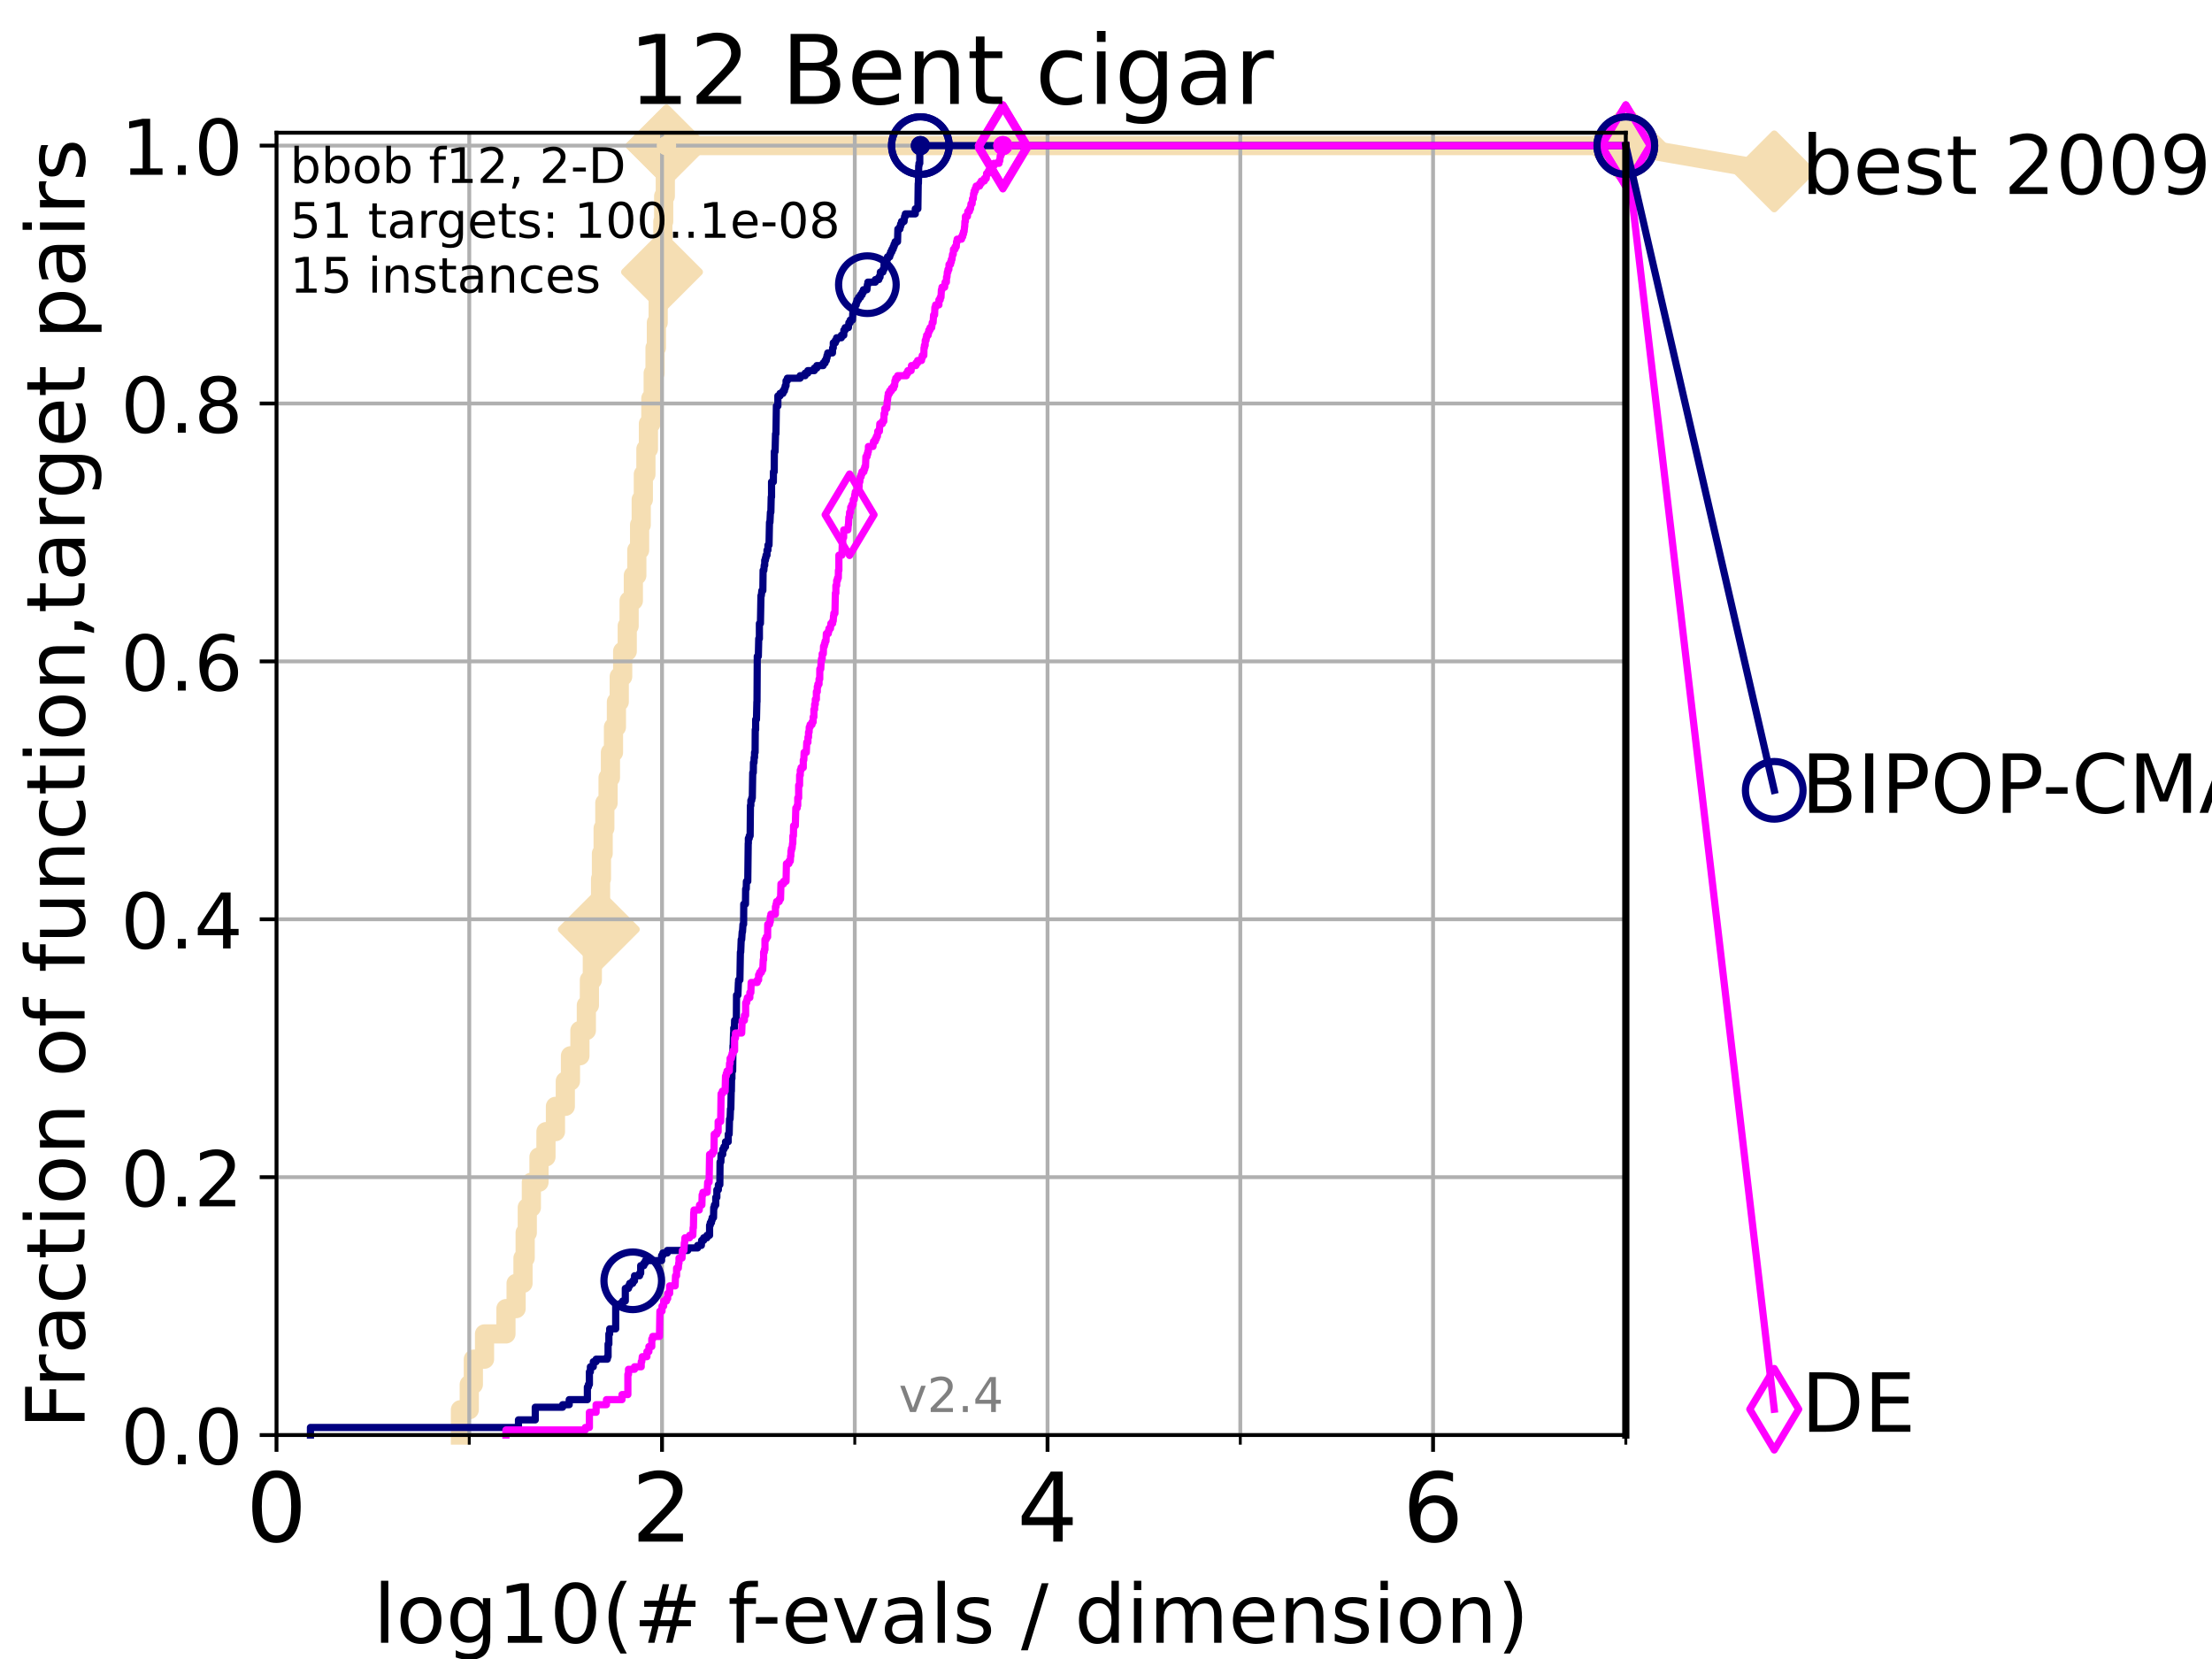 <?xml version="1.0" encoding="utf-8" standalone="no"?>
<!DOCTYPE svg PUBLIC "-//W3C//DTD SVG 1.1//EN"
  "http://www.w3.org/Graphics/SVG/1.1/DTD/svg11.dtd">
<!-- Created with matplotlib (https://matplotlib.org/) -->
<svg height="345.6pt" version="1.1" viewBox="0 0 460.8 345.6" width="460.8pt" xmlns="http://www.w3.org/2000/svg" xmlns:xlink="http://www.w3.org/1999/xlink">
 <defs>
  <style type="text/css">*{stroke-linecap:butt;stroke-linejoin:round;}</style>
 </defs>
 <g id="figure_1">
  <g id="patch_1">
   <path d="M 0 345.6 
L 460.8 345.6 
L 460.8 0 
L 0 0 
z
" style="fill:#ffffff;"/>
  </g>
  <g id="axes_1">
   <g id="patch_2">
    <path d="M 57.6 298.944 
L 338.688 298.944 
L 338.688 27.648 
L 57.6 27.648 
z
" style="fill:#ffffff;"/>
   </g>
   <g id="line2d_1">
    <path d="M 95.918 298.944 
L 95.918 293.677 
L 97.755 293.677 
L 97.755 288.41 
L 98.606 288.41 
L 98.606 283.143 
L 100.935 283.143 
L 100.935 277.877 
L 105.398 277.877 
L 105.398 272.61 
L 107.515 272.61 
L 107.515 267.343 
L 108.949 267.343 
L 108.949 262.076 
L 109.402 262.076 
L 109.402 256.809 
L 109.843 256.809 
L 109.843 251.542 
L 110.694 251.542 
L 110.694 246.275 
L 112.281 246.275 
L 112.281 241.009 
L 113.735 241.009 
L 113.735 235.742 
L 115.711 235.742 
L 115.711 230.475 
L 117.765 230.475 
L 117.765 225.208 
L 118.839 225.208 
L 118.839 219.941 
L 120.806 219.941 
L 120.806 214.674 
L 122.148 214.674 
L 122.148 209.407 
L 122.782 209.407 
L 122.782 204.141 
L 123.394 204.141 
L 123.394 198.874 
L 124.178 198.874 
L 124.178 193.607 
L 124.744 193.607 
L 124.744 188.34 
L 125.111 188.34 
L 125.111 183.073 
L 125.292 183.073 
L 125.292 177.806 
L 125.648 177.806 
L 125.648 172.539 
L 125.996 172.539 
L 125.996 167.272 
L 126.674 167.272 
L 126.674 162.006 
L 127.165 162.006 
L 127.165 156.739 
L 127.799 156.739 
L 127.799 151.472 
L 128.411 151.472 
L 128.411 146.205 
L 129.002 146.205 
L 129.002 140.938 
L 129.714 140.938 
L 129.714 135.671 
L 130.665 135.671 
L 130.665 130.404 
L 131.056 130.404 
L 131.056 125.138 
L 131.938 125.138 
L 131.938 119.871 
L 132.66 119.871 
L 132.66 114.604 
L 133.239 114.604 
L 133.239 109.337 
L 133.578 109.337 
L 133.578 104.07 
L 134.019 104.07 
L 134.019 98.803 
L 134.556 98.803 
L 134.556 93.536 
L 135.077 93.536 
L 135.077 88.27 
L 135.582 88.27 
L 135.582 83.003 
L 136.073 83.003 
L 136.073 77.736 
L 136.457 77.736 
L 136.457 72.469 
L 136.739 72.469 
L 136.739 67.202 
L 137.108 67.202 
L 137.108 61.935 
L 137.469 61.935 
L 137.469 56.668 
L 137.911 56.668 
L 137.911 51.402 
L 138.084 51.402 
L 138.084 46.135 
L 138.256 46.135 
L 138.256 40.868 
L 138.595 40.868 
L 138.595 35.601 
L 138.845 35.601 
L 138.845 30.334 
L 338.688 30.334 
" style="fill:none;stroke:#f5deb3;stroke-linecap:square;stroke-width:4;"/>
   </g>
   <g id="line2d_2">
    <defs>
     <path d="M -0 7.778 
L 7.778 0 
L 0 -7.778 
L -7.778 -0 
z
" id="mdc06935f72" style="stroke:#f5deb3;stroke-linejoin:miter;stroke-width:1.5;"/>
    </defs>
    <g>
     <use style="fill:#f5deb3;stroke:#f5deb3;stroke-linejoin:miter;stroke-width:1.5;" x="124.744" xlink:href="#mdc06935f72" y="193.607"/>
     <use style="fill:#f5deb3;stroke:#f5deb3;stroke-linejoin:miter;stroke-width:1.5;" x="137.911" xlink:href="#mdc06935f72" y="56.668"/>
     <use style="fill:#f5deb3;stroke:#f5deb3;stroke-linejoin:miter;stroke-width:1.5;" x="138.845" xlink:href="#mdc06935f72" y="30.334"/>
     <use style="fill:#f5deb3;stroke:#f5deb3;stroke-linejoin:miter;stroke-width:1.5;" x="138.845" xlink:href="#mdc06935f72" y="30.334"/>
     <use style="fill:#f5deb3;stroke:#f5deb3;stroke-linejoin:miter;stroke-width:1.5;" x="338.688" xlink:href="#mdc06935f72" y="30.334"/>
    </g>
   </g>
   <g id="line2d_3">
    <path style="fill:none;stroke:#f5deb3;stroke-linecap:square;stroke-width:4;"/>
    <g/>
   </g>
   <g id="line2d_4">
    <path d="M 338.688 30.334 
L 369.608 35.706 
" style="fill:none;stroke:#f5deb3;stroke-linecap:square;stroke-width:4;"/>
    <g>
     <use style="fill:#f5deb3;stroke:#f5deb3;stroke-linejoin:miter;stroke-width:1.5;" x="338.688" xlink:href="#mdc06935f72" y="30.334"/>
     <use style="fill:#f5deb3;stroke:#f5deb3;stroke-linejoin:miter;stroke-width:1.5;" x="369.608" xlink:href="#mdc06935f72" y="35.706"/>
    </g>
   </g>
   <g id="matplotlib.axis_1">
    <g id="xtick_1">
     <g id="line2d_5">
      <path clip-path="url(#p203755f623)" d="M 57.6 298.944 
L 57.6 27.648 
" style="fill:none;stroke:#b0b0b0;stroke-linecap:square;stroke-width:0.8;"/>
     </g>
     <g id="line2d_6">
      <defs>
       <path d="M 0 0 
L 0 3.5 
" id="m9b93e618a7" style="stroke:#000000;stroke-width:0.8;"/>
      </defs>
      <g>
       <use style="stroke:#000000;stroke-width:0.8;" x="57.6" xlink:href="#m9b93e618a7" y="298.944"/>
      </g>
     </g>
     <g id="text_1">
      <!-- 0 -->
      <g transform="translate(51.237 321.141)scale(0.2 -0.2)">
       <defs>
        <path d="M 31.781 66.406 
Q 24.172 66.406 20.328 58.906 
Q 16.5 51.422 16.5 36.375 
Q 16.5 21.391 20.328 13.891 
Q 24.172 6.391 31.781 6.391 
Q 39.453 6.391 43.281 13.891 
Q 47.125 21.391 47.125 36.375 
Q 47.125 51.422 43.281 58.906 
Q 39.453 66.406 31.781 66.406 
z
M 31.781 74.219 
Q 44.047 74.219 50.516 64.516 
Q 56.984 54.828 56.984 36.375 
Q 56.984 17.969 50.516 8.266 
Q 44.047 -1.422 31.781 -1.422 
Q 19.531 -1.422 13.062 8.266 
Q 6.594 17.969 6.594 36.375 
Q 6.594 54.828 13.062 64.516 
Q 19.531 74.219 31.781 74.219 
z
" id="DejaVuSans-48"/>
       </defs>
       <use xlink:href="#DejaVuSans-48"/>
      </g>
     </g>
    </g>
    <g id="xtick_2">
     <g id="line2d_7">
      <path clip-path="url(#p203755f623)" d="M 137.911 298.944 
L 137.911 27.648 
" style="fill:none;stroke:#b0b0b0;stroke-linecap:square;stroke-width:0.8;"/>
     </g>
     <g id="line2d_8">
      <g>
       <use style="stroke:#000000;stroke-width:0.8;" x="137.911" xlink:href="#m9b93e618a7" y="298.944"/>
      </g>
     </g>
     <g id="text_2">
      <!-- 2 -->
      <g transform="translate(131.548 321.141)scale(0.2 -0.2)">
       <defs>
        <path d="M 19.188 8.297 
L 53.609 8.297 
L 53.609 0 
L 7.328 0 
L 7.328 8.297 
Q 12.938 14.109 22.625 23.891 
Q 32.328 33.688 34.812 36.531 
Q 39.547 41.844 41.422 45.531 
Q 43.312 49.219 43.312 52.781 
Q 43.312 58.594 39.234 62.25 
Q 35.156 65.922 28.609 65.922 
Q 23.969 65.922 18.812 64.312 
Q 13.672 62.703 7.812 59.422 
L 7.812 69.391 
Q 13.766 71.781 18.938 73 
Q 24.125 74.219 28.422 74.219 
Q 39.75 74.219 46.484 68.547 
Q 53.219 62.891 53.219 53.422 
Q 53.219 48.922 51.531 44.891 
Q 49.859 40.875 45.406 35.406 
Q 44.188 33.984 37.641 27.219 
Q 31.109 20.453 19.188 8.297 
z
" id="DejaVuSans-50"/>
       </defs>
       <use xlink:href="#DejaVuSans-50"/>
      </g>
     </g>
    </g>
    <g id="xtick_3">
     <g id="line2d_9">
      <path clip-path="url(#p203755f623)" d="M 218.222 298.944 
L 218.222 27.648 
" style="fill:none;stroke:#b0b0b0;stroke-linecap:square;stroke-width:0.8;"/>
     </g>
     <g id="line2d_10">
      <g>
       <use style="stroke:#000000;stroke-width:0.8;" x="218.222" xlink:href="#m9b93e618a7" y="298.944"/>
      </g>
     </g>
     <g id="text_3">
      <!-- 4 -->
      <g transform="translate(211.859 321.141)scale(0.2 -0.2)">
       <defs>
        <path d="M 37.797 64.312 
L 12.891 25.391 
L 37.797 25.391 
z
M 35.203 72.906 
L 47.609 72.906 
L 47.609 25.391 
L 58.016 25.391 
L 58.016 17.188 
L 47.609 17.188 
L 47.609 0 
L 37.797 0 
L 37.797 17.188 
L 4.891 17.188 
L 4.891 26.703 
z
" id="DejaVuSans-52"/>
       </defs>
       <use xlink:href="#DejaVuSans-52"/>
      </g>
     </g>
    </g>
    <g id="xtick_4">
     <g id="line2d_11">
      <path clip-path="url(#p203755f623)" d="M 298.533 298.944 
L 298.533 27.648 
" style="fill:none;stroke:#b0b0b0;stroke-linecap:square;stroke-width:0.8;"/>
     </g>
     <g id="line2d_12">
      <g>
       <use style="stroke:#000000;stroke-width:0.8;" x="298.533" xlink:href="#m9b93e618a7" y="298.944"/>
      </g>
     </g>
     <g id="text_4">
      <!-- 6 -->
      <g transform="translate(292.17 321.141)scale(0.2 -0.2)">
       <defs>
        <path d="M 33.016 40.375 
Q 26.375 40.375 22.484 35.828 
Q 18.609 31.297 18.609 23.391 
Q 18.609 15.531 22.484 10.953 
Q 26.375 6.391 33.016 6.391 
Q 39.656 6.391 43.531 10.953 
Q 47.406 15.531 47.406 23.391 
Q 47.406 31.297 43.531 35.828 
Q 39.656 40.375 33.016 40.375 
z
M 52.594 71.297 
L 52.594 62.312 
Q 48.875 64.062 45.094 64.984 
Q 41.312 65.922 37.594 65.922 
Q 27.828 65.922 22.672 59.328 
Q 17.531 52.734 16.797 39.406 
Q 19.672 43.656 24.016 45.922 
Q 28.375 48.188 33.594 48.188 
Q 44.578 48.188 50.953 41.516 
Q 57.328 34.859 57.328 23.391 
Q 57.328 12.156 50.688 5.359 
Q 44.047 -1.422 33.016 -1.422 
Q 20.359 -1.422 13.672 8.266 
Q 6.984 17.969 6.984 36.375 
Q 6.984 53.656 15.188 63.938 
Q 23.391 74.219 37.203 74.219 
Q 40.922 74.219 44.703 73.484 
Q 48.484 72.75 52.594 71.297 
z
" id="DejaVuSans-54"/>
       </defs>
       <use xlink:href="#DejaVuSans-54"/>
      </g>
     </g>
    </g>
    <g id="xtick_5">
     <g id="line2d_13">
      <path clip-path="url(#p203755f623)" d="M 97.755 298.944 
L 97.755 27.648 
" style="fill:none;stroke:#b0b0b0;stroke-linecap:square;stroke-width:0.8;"/>
     </g>
     <g id="line2d_14">
      <defs>
       <path d="M 0 0 
L 0 2 
" id="m12ab0cc5b4" style="stroke:#000000;stroke-width:0.6;"/>
      </defs>
      <g>
       <use style="stroke:#000000;stroke-width:0.6;" x="97.755" xlink:href="#m12ab0cc5b4" y="298.944"/>
      </g>
     </g>
    </g>
    <g id="xtick_6">
     <g id="line2d_15">
      <path clip-path="url(#p203755f623)" d="M 178.066 298.944 
L 178.066 27.648 
" style="fill:none;stroke:#b0b0b0;stroke-linecap:square;stroke-width:0.8;"/>
     </g>
     <g id="line2d_16">
      <g>
       <use style="stroke:#000000;stroke-width:0.6;" x="178.066" xlink:href="#m12ab0cc5b4" y="298.944"/>
      </g>
     </g>
    </g>
    <g id="xtick_7">
     <g id="line2d_17">
      <path clip-path="url(#p203755f623)" d="M 258.377 298.944 
L 258.377 27.648 
" style="fill:none;stroke:#b0b0b0;stroke-linecap:square;stroke-width:0.8;"/>
     </g>
     <g id="line2d_18">
      <g>
       <use style="stroke:#000000;stroke-width:0.6;" x="258.377" xlink:href="#m12ab0cc5b4" y="298.944"/>
      </g>
     </g>
    </g>
    <g id="xtick_8">
     <g id="line2d_19">
      <path clip-path="url(#p203755f623)" d="M 338.688 298.944 
L 338.688 27.648 
" style="fill:none;stroke:#b0b0b0;stroke-linecap:square;stroke-width:0.8;"/>
     </g>
     <g id="line2d_20">
      <g>
       <use style="stroke:#000000;stroke-width:0.6;" x="338.688" xlink:href="#m12ab0cc5b4" y="298.944"/>
      </g>
     </g>
    </g>
    <g id="text_5">
     <!-- log10(# f-evals / dimension) -->
     <g transform="translate(77.764 342.218)scale(0.17 -0.17)">
      <defs>
       <path d="M 9.422 75.984 
L 18.406 75.984 
L 18.406 0 
L 9.422 0 
z
" id="DejaVuSans-108"/>
       <path d="M 30.609 48.391 
Q 23.391 48.391 19.188 42.75 
Q 14.984 37.109 14.984 27.297 
Q 14.984 17.484 19.156 11.844 
Q 23.344 6.203 30.609 6.203 
Q 37.797 6.203 41.984 11.859 
Q 46.188 17.531 46.188 27.297 
Q 46.188 37.016 41.984 42.703 
Q 37.797 48.391 30.609 48.391 
z
M 30.609 56 
Q 42.328 56 49.016 48.375 
Q 55.719 40.766 55.719 27.297 
Q 55.719 13.875 49.016 6.219 
Q 42.328 -1.422 30.609 -1.422 
Q 18.844 -1.422 12.172 6.219 
Q 5.516 13.875 5.516 27.297 
Q 5.516 40.766 12.172 48.375 
Q 18.844 56 30.609 56 
z
" id="DejaVuSans-111"/>
       <path d="M 45.406 27.984 
Q 45.406 37.75 41.375 43.109 
Q 37.359 48.484 30.078 48.484 
Q 22.859 48.484 18.828 43.109 
Q 14.797 37.75 14.797 27.984 
Q 14.797 18.266 18.828 12.891 
Q 22.859 7.516 30.078 7.516 
Q 37.359 7.516 41.375 12.891 
Q 45.406 18.266 45.406 27.984 
z
M 54.391 6.781 
Q 54.391 -7.172 48.188 -13.984 
Q 42 -20.797 29.203 -20.797 
Q 24.469 -20.797 20.266 -20.094 
Q 16.062 -19.391 12.109 -17.922 
L 12.109 -9.188 
Q 16.062 -11.328 19.922 -12.344 
Q 23.781 -13.375 27.781 -13.375 
Q 36.625 -13.375 41.016 -8.766 
Q 45.406 -4.156 45.406 5.172 
L 45.406 9.625 
Q 42.625 4.781 38.281 2.391 
Q 33.938 0 27.875 0 
Q 17.828 0 11.672 7.656 
Q 5.516 15.328 5.516 27.984 
Q 5.516 40.672 11.672 48.328 
Q 17.828 56 27.875 56 
Q 33.938 56 38.281 53.609 
Q 42.625 51.219 45.406 46.391 
L 45.406 54.688 
L 54.391 54.688 
z
" id="DejaVuSans-103"/>
       <path d="M 12.406 8.297 
L 28.516 8.297 
L 28.516 63.922 
L 10.984 60.406 
L 10.984 69.391 
L 28.422 72.906 
L 38.281 72.906 
L 38.281 8.297 
L 54.391 8.297 
L 54.391 0 
L 12.406 0 
z
" id="DejaVuSans-49"/>
       <path d="M 31 75.875 
Q 24.469 64.656 21.281 53.656 
Q 18.109 42.672 18.109 31.391 
Q 18.109 20.125 21.312 9.062 
Q 24.516 -2 31 -13.188 
L 23.188 -13.188 
Q 15.875 -1.703 12.234 9.375 
Q 8.594 20.453 8.594 31.391 
Q 8.594 42.281 12.203 53.312 
Q 15.828 64.359 23.188 75.875 
z
" id="DejaVuSans-40"/>
       <path d="M 51.125 44 
L 36.922 44 
L 32.812 27.688 
L 47.125 27.688 
z
M 43.797 71.781 
L 38.719 51.516 
L 52.984 51.516 
L 58.109 71.781 
L 65.922 71.781 
L 60.891 51.516 
L 76.125 51.516 
L 76.125 44 
L 58.984 44 
L 54.984 27.688 
L 70.516 27.688 
L 70.516 20.219 
L 53.078 20.219 
L 48 0 
L 40.188 0 
L 45.219 20.219 
L 30.906 20.219 
L 25.875 0 
L 18.016 0 
L 23.094 20.219 
L 7.719 20.219 
L 7.719 27.688 
L 24.906 27.688 
L 29 44 
L 13.281 44 
L 13.281 51.516 
L 30.906 51.516 
L 35.891 71.781 
z
" id="DejaVuSans-35"/>
       <path id="DejaVuSans-32"/>
       <path d="M 37.109 75.984 
L 37.109 68.5 
L 28.516 68.5 
Q 23.688 68.5 21.797 66.547 
Q 19.922 64.594 19.922 59.516 
L 19.922 54.688 
L 34.719 54.688 
L 34.719 47.703 
L 19.922 47.703 
L 19.922 0 
L 10.891 0 
L 10.891 47.703 
L 2.297 47.703 
L 2.297 54.688 
L 10.891 54.688 
L 10.891 58.5 
Q 10.891 67.625 15.141 71.797 
Q 19.391 75.984 28.609 75.984 
z
" id="DejaVuSans-102"/>
       <path d="M 4.891 31.391 
L 31.203 31.391 
L 31.203 23.391 
L 4.891 23.391 
z
" id="DejaVuSans-45"/>
       <path d="M 56.203 29.594 
L 56.203 25.203 
L 14.891 25.203 
Q 15.484 15.922 20.484 11.062 
Q 25.484 6.203 34.422 6.203 
Q 39.594 6.203 44.453 7.469 
Q 49.312 8.734 54.109 11.281 
L 54.109 2.781 
Q 49.266 0.734 44.188 -0.344 
Q 39.109 -1.422 33.891 -1.422 
Q 20.797 -1.422 13.156 6.188 
Q 5.516 13.812 5.516 26.812 
Q 5.516 40.234 12.766 48.109 
Q 20.016 56 32.328 56 
Q 43.359 56 49.781 48.891 
Q 56.203 41.797 56.203 29.594 
z
M 47.219 32.234 
Q 47.125 39.594 43.094 43.984 
Q 39.062 48.391 32.422 48.391 
Q 24.906 48.391 20.391 44.141 
Q 15.875 39.891 15.188 32.172 
z
" id="DejaVuSans-101"/>
       <path d="M 2.984 54.688 
L 12.5 54.688 
L 29.594 8.797 
L 46.688 54.688 
L 56.203 54.688 
L 35.688 0 
L 23.484 0 
z
" id="DejaVuSans-118"/>
       <path d="M 34.281 27.484 
Q 23.391 27.484 19.188 25 
Q 14.984 22.516 14.984 16.5 
Q 14.984 11.719 18.141 8.906 
Q 21.297 6.109 26.703 6.109 
Q 34.188 6.109 38.703 11.406 
Q 43.219 16.703 43.219 25.484 
L 43.219 27.484 
z
M 52.203 31.203 
L 52.203 0 
L 43.219 0 
L 43.219 8.297 
Q 40.141 3.328 35.547 0.953 
Q 30.953 -1.422 24.312 -1.422 
Q 15.922 -1.422 10.953 3.297 
Q 6 8.016 6 15.922 
Q 6 25.141 12.172 29.828 
Q 18.359 34.516 30.609 34.516 
L 43.219 34.516 
L 43.219 35.406 
Q 43.219 41.609 39.141 45 
Q 35.062 48.391 27.688 48.391 
Q 23 48.391 18.547 47.266 
Q 14.109 46.141 10.016 43.891 
L 10.016 52.203 
Q 14.938 54.109 19.578 55.047 
Q 24.219 56 28.609 56 
Q 40.484 56 46.344 49.844 
Q 52.203 43.703 52.203 31.203 
z
" id="DejaVuSans-97"/>
       <path d="M 44.281 53.078 
L 44.281 44.578 
Q 40.484 46.531 36.375 47.5 
Q 32.281 48.484 27.875 48.484 
Q 21.188 48.484 17.844 46.438 
Q 14.5 44.391 14.5 40.281 
Q 14.5 37.156 16.891 35.375 
Q 19.281 33.594 26.516 31.984 
L 29.594 31.297 
Q 39.156 29.25 43.188 25.516 
Q 47.219 21.781 47.219 15.094 
Q 47.219 7.469 41.188 3.016 
Q 35.156 -1.422 24.609 -1.422 
Q 20.219 -1.422 15.453 -0.562 
Q 10.688 0.297 5.422 2 
L 5.422 11.281 
Q 10.406 8.688 15.234 7.391 
Q 20.062 6.109 24.812 6.109 
Q 31.156 6.109 34.562 8.281 
Q 37.984 10.453 37.984 14.406 
Q 37.984 18.062 35.516 20.016 
Q 33.062 21.969 24.703 23.781 
L 21.578 24.516 
Q 13.234 26.266 9.516 29.906 
Q 5.812 33.547 5.812 39.891 
Q 5.812 47.609 11.281 51.797 
Q 16.75 56 26.812 56 
Q 31.781 56 36.172 55.266 
Q 40.578 54.547 44.281 53.078 
z
" id="DejaVuSans-115"/>
       <path d="M 25.391 72.906 
L 33.688 72.906 
L 8.297 -9.281 
L 0 -9.281 
z
" id="DejaVuSans-47"/>
       <path d="M 45.406 46.391 
L 45.406 75.984 
L 54.391 75.984 
L 54.391 0 
L 45.406 0 
L 45.406 8.203 
Q 42.578 3.328 38.25 0.953 
Q 33.938 -1.422 27.875 -1.422 
Q 17.969 -1.422 11.734 6.484 
Q 5.516 14.406 5.516 27.297 
Q 5.516 40.188 11.734 48.094 
Q 17.969 56 27.875 56 
Q 33.938 56 38.25 53.625 
Q 42.578 51.266 45.406 46.391 
z
M 14.797 27.297 
Q 14.797 17.391 18.875 11.75 
Q 22.953 6.109 30.078 6.109 
Q 37.203 6.109 41.297 11.75 
Q 45.406 17.391 45.406 27.297 
Q 45.406 37.203 41.297 42.844 
Q 37.203 48.484 30.078 48.484 
Q 22.953 48.484 18.875 42.844 
Q 14.797 37.203 14.797 27.297 
z
" id="DejaVuSans-100"/>
       <path d="M 9.422 54.688 
L 18.406 54.688 
L 18.406 0 
L 9.422 0 
z
M 9.422 75.984 
L 18.406 75.984 
L 18.406 64.594 
L 9.422 64.594 
z
" id="DejaVuSans-105"/>
       <path d="M 52 44.188 
Q 55.375 50.25 60.062 53.125 
Q 64.75 56 71.094 56 
Q 79.641 56 84.281 50.016 
Q 88.922 44.047 88.922 33.016 
L 88.922 0 
L 79.891 0 
L 79.891 32.719 
Q 79.891 40.578 77.094 44.375 
Q 74.312 48.188 68.609 48.188 
Q 61.625 48.188 57.562 43.547 
Q 53.516 38.922 53.516 30.906 
L 53.516 0 
L 44.484 0 
L 44.484 32.719 
Q 44.484 40.625 41.703 44.406 
Q 38.922 48.188 33.109 48.188 
Q 26.219 48.188 22.156 43.531 
Q 18.109 38.875 18.109 30.906 
L 18.109 0 
L 9.078 0 
L 9.078 54.688 
L 18.109 54.688 
L 18.109 46.188 
Q 21.188 51.219 25.484 53.609 
Q 29.781 56 35.688 56 
Q 41.656 56 45.828 52.969 
Q 50 49.953 52 44.188 
z
" id="DejaVuSans-109"/>
       <path d="M 54.891 33.016 
L 54.891 0 
L 45.906 0 
L 45.906 32.719 
Q 45.906 40.484 42.875 44.328 
Q 39.844 48.188 33.797 48.188 
Q 26.516 48.188 22.312 43.547 
Q 18.109 38.922 18.109 30.906 
L 18.109 0 
L 9.078 0 
L 9.078 54.688 
L 18.109 54.688 
L 18.109 46.188 
Q 21.344 51.125 25.703 53.562 
Q 30.078 56 35.797 56 
Q 45.219 56 50.047 50.172 
Q 54.891 44.344 54.891 33.016 
z
" id="DejaVuSans-110"/>
       <path d="M 8.016 75.875 
L 15.828 75.875 
Q 23.141 64.359 26.781 53.312 
Q 30.422 42.281 30.422 31.391 
Q 30.422 20.453 26.781 9.375 
Q 23.141 -1.703 15.828 -13.188 
L 8.016 -13.188 
Q 14.5 -2 17.703 9.062 
Q 20.906 20.125 20.906 31.391 
Q 20.906 42.672 17.703 53.656 
Q 14.5 64.656 8.016 75.875 
z
" id="DejaVuSans-41"/>
      </defs>
      <use xlink:href="#DejaVuSans-108"/>
      <use x="27.783" xlink:href="#DejaVuSans-111"/>
      <use x="88.965" xlink:href="#DejaVuSans-103"/>
      <use x="152.441" xlink:href="#DejaVuSans-49"/>
      <use x="216.064" xlink:href="#DejaVuSans-48"/>
      <use x="279.688" xlink:href="#DejaVuSans-40"/>
      <use x="318.701" xlink:href="#DejaVuSans-35"/>
      <use x="402.49" xlink:href="#DejaVuSans-32"/>
      <use x="434.277" xlink:href="#DejaVuSans-102"/>
      <use x="463.982" xlink:href="#DejaVuSans-45"/>
      <use x="500.066" xlink:href="#DejaVuSans-101"/>
      <use x="561.59" xlink:href="#DejaVuSans-118"/>
      <use x="620.77" xlink:href="#DejaVuSans-97"/>
      <use x="682.049" xlink:href="#DejaVuSans-108"/>
      <use x="709.832" xlink:href="#DejaVuSans-115"/>
      <use x="761.932" xlink:href="#DejaVuSans-32"/>
      <use x="793.719" xlink:href="#DejaVuSans-47"/>
      <use x="827.41" xlink:href="#DejaVuSans-32"/>
      <use x="859.197" xlink:href="#DejaVuSans-100"/>
      <use x="922.674" xlink:href="#DejaVuSans-105"/>
      <use x="950.457" xlink:href="#DejaVuSans-109"/>
      <use x="1047.869" xlink:href="#DejaVuSans-101"/>
      <use x="1109.393" xlink:href="#DejaVuSans-110"/>
      <use x="1172.771" xlink:href="#DejaVuSans-115"/>
      <use x="1224.871" xlink:href="#DejaVuSans-105"/>
      <use x="1252.654" xlink:href="#DejaVuSans-111"/>
      <use x="1313.836" xlink:href="#DejaVuSans-110"/>
      <use x="1377.215" xlink:href="#DejaVuSans-41"/>
     </g>
    </g>
   </g>
   <g id="matplotlib.axis_2">
    <g id="ytick_1">
     <g id="line2d_21">
      <path clip-path="url(#p203755f623)" d="M 57.6 298.944 
L 338.688 298.944 
" style="fill:none;stroke:#b0b0b0;stroke-linecap:square;stroke-width:0.8;"/>
     </g>
     <g id="line2d_22">
      <defs>
       <path d="M 0 0 
L -3.5 0 
" id="m75d027a1c0" style="stroke:#000000;stroke-width:0.8;"/>
      </defs>
      <g>
       <use style="stroke:#000000;stroke-width:0.8;" x="57.6" xlink:href="#m75d027a1c0" y="298.944"/>
      </g>
     </g>
     <g id="text_6">
      <!-- 0.0 -->
      <g transform="translate(25.155 305.023)scale(0.16 -0.16)">
       <defs>
        <path d="M 10.688 12.406 
L 21 12.406 
L 21 0 
L 10.688 0 
z
" id="DejaVuSans-46"/>
       </defs>
       <use xlink:href="#DejaVuSans-48"/>
       <use x="63.623" xlink:href="#DejaVuSans-46"/>
       <use x="95.41" xlink:href="#DejaVuSans-48"/>
      </g>
     </g>
    </g>
    <g id="ytick_2">
     <g id="line2d_23">
      <path clip-path="url(#p203755f623)" d="M 57.6 245.222 
L 338.688 245.222 
" style="fill:none;stroke:#b0b0b0;stroke-linecap:square;stroke-width:0.8;"/>
     </g>
     <g id="line2d_24">
      <g>
       <use style="stroke:#000000;stroke-width:0.8;" x="57.6" xlink:href="#m75d027a1c0" y="245.222"/>
      </g>
     </g>
     <g id="text_7">
      <!-- 0.2 -->
      <g transform="translate(25.155 251.301)scale(0.16 -0.16)">
       <use xlink:href="#DejaVuSans-48"/>
       <use x="63.623" xlink:href="#DejaVuSans-46"/>
       <use x="95.41" xlink:href="#DejaVuSans-50"/>
      </g>
     </g>
    </g>
    <g id="ytick_3">
     <g id="line2d_25">
      <path clip-path="url(#p203755f623)" d="M 57.6 191.5 
L 338.688 191.5 
" style="fill:none;stroke:#b0b0b0;stroke-linecap:square;stroke-width:0.8;"/>
     </g>
     <g id="line2d_26">
      <g>
       <use style="stroke:#000000;stroke-width:0.8;" x="57.6" xlink:href="#m75d027a1c0" y="191.5"/>
      </g>
     </g>
     <g id="text_8">
      <!-- 0.4 -->
      <g transform="translate(25.155 197.579)scale(0.16 -0.16)">
       <use xlink:href="#DejaVuSans-48"/>
       <use x="63.623" xlink:href="#DejaVuSans-46"/>
       <use x="95.41" xlink:href="#DejaVuSans-52"/>
      </g>
     </g>
    </g>
    <g id="ytick_4">
     <g id="line2d_27">
      <path clip-path="url(#p203755f623)" d="M 57.6 137.778 
L 338.688 137.778 
" style="fill:none;stroke:#b0b0b0;stroke-linecap:square;stroke-width:0.8;"/>
     </g>
     <g id="line2d_28">
      <g>
       <use style="stroke:#000000;stroke-width:0.8;" x="57.6" xlink:href="#m75d027a1c0" y="137.778"/>
      </g>
     </g>
     <g id="text_9">
      <!-- 0.6 -->
      <g transform="translate(25.155 143.857)scale(0.16 -0.16)">
       <use xlink:href="#DejaVuSans-48"/>
       <use x="63.623" xlink:href="#DejaVuSans-46"/>
       <use x="95.41" xlink:href="#DejaVuSans-54"/>
      </g>
     </g>
    </g>
    <g id="ytick_5">
     <g id="line2d_29">
      <path clip-path="url(#p203755f623)" d="M 57.6 84.056 
L 338.688 84.056 
" style="fill:none;stroke:#b0b0b0;stroke-linecap:square;stroke-width:0.8;"/>
     </g>
     <g id="line2d_30">
      <g>
       <use style="stroke:#000000;stroke-width:0.8;" x="57.6" xlink:href="#m75d027a1c0" y="84.056"/>
      </g>
     </g>
     <g id="text_10">
      <!-- 0.8 -->
      <g transform="translate(25.155 90.135)scale(0.16 -0.16)">
       <defs>
        <path d="M 31.781 34.625 
Q 24.75 34.625 20.719 30.859 
Q 16.703 27.094 16.703 20.516 
Q 16.703 13.922 20.719 10.156 
Q 24.75 6.391 31.781 6.391 
Q 38.812 6.391 42.859 10.172 
Q 46.922 13.969 46.922 20.516 
Q 46.922 27.094 42.891 30.859 
Q 38.875 34.625 31.781 34.625 
z
M 21.922 38.812 
Q 15.578 40.375 12.031 44.719 
Q 8.5 49.078 8.5 55.328 
Q 8.5 64.062 14.719 69.141 
Q 20.953 74.219 31.781 74.219 
Q 42.672 74.219 48.875 69.141 
Q 55.078 64.062 55.078 55.328 
Q 55.078 49.078 51.531 44.719 
Q 48 40.375 41.703 38.812 
Q 48.828 37.156 52.797 32.312 
Q 56.781 27.484 56.781 20.516 
Q 56.781 9.906 50.312 4.234 
Q 43.844 -1.422 31.781 -1.422 
Q 19.734 -1.422 13.25 4.234 
Q 6.781 9.906 6.781 20.516 
Q 6.781 27.484 10.781 32.312 
Q 14.797 37.156 21.922 38.812 
z
M 18.312 54.391 
Q 18.312 48.734 21.844 45.562 
Q 25.391 42.391 31.781 42.391 
Q 38.141 42.391 41.719 45.562 
Q 45.312 48.734 45.312 54.391 
Q 45.312 60.062 41.719 63.234 
Q 38.141 66.406 31.781 66.406 
Q 25.391 66.406 21.844 63.234 
Q 18.312 60.062 18.312 54.391 
z
" id="DejaVuSans-56"/>
       </defs>
       <use xlink:href="#DejaVuSans-48"/>
       <use x="63.623" xlink:href="#DejaVuSans-46"/>
       <use x="95.41" xlink:href="#DejaVuSans-56"/>
      </g>
     </g>
    </g>
    <g id="ytick_6">
     <g id="line2d_31">
      <path clip-path="url(#p203755f623)" d="M 57.6 30.334 
L 338.688 30.334 
" style="fill:none;stroke:#b0b0b0;stroke-linecap:square;stroke-width:0.8;"/>
     </g>
     <g id="line2d_32">
      <g>
       <use style="stroke:#000000;stroke-width:0.8;" x="57.6" xlink:href="#m75d027a1c0" y="30.334"/>
      </g>
     </g>
     <g id="text_11">
      <!-- 1.0 -->
      <g transform="translate(25.155 36.413)scale(0.16 -0.16)">
       <use xlink:href="#DejaVuSans-49"/>
       <use x="63.623" xlink:href="#DejaVuSans-46"/>
       <use x="95.41" xlink:href="#DejaVuSans-48"/>
      </g>
     </g>
    </g>
    <g id="text_12">
     <!-- Fraction of function,target pairs -->
     <g transform="translate(17.62 297.681)rotate(-90)scale(0.17 -0.17)">
      <defs>
       <path d="M 9.812 72.906 
L 51.703 72.906 
L 51.703 64.594 
L 19.672 64.594 
L 19.672 43.109 
L 48.578 43.109 
L 48.578 34.812 
L 19.672 34.812 
L 19.672 0 
L 9.812 0 
z
" id="DejaVuSans-70"/>
       <path d="M 41.109 46.297 
Q 39.594 47.172 37.812 47.578 
Q 36.031 48 33.891 48 
Q 26.266 48 22.188 43.047 
Q 18.109 38.094 18.109 28.812 
L 18.109 0 
L 9.078 0 
L 9.078 54.688 
L 18.109 54.688 
L 18.109 46.188 
Q 20.953 51.172 25.484 53.578 
Q 30.031 56 36.531 56 
Q 37.453 56 38.578 55.875 
Q 39.703 55.766 41.062 55.516 
z
" id="DejaVuSans-114"/>
       <path d="M 48.781 52.594 
L 48.781 44.188 
Q 44.969 46.297 41.141 47.344 
Q 37.312 48.391 33.406 48.391 
Q 24.656 48.391 19.812 42.844 
Q 14.984 37.312 14.984 27.297 
Q 14.984 17.281 19.812 11.734 
Q 24.656 6.203 33.406 6.203 
Q 37.312 6.203 41.141 7.25 
Q 44.969 8.297 48.781 10.406 
L 48.781 2.094 
Q 45.016 0.344 40.984 -0.531 
Q 36.969 -1.422 32.422 -1.422 
Q 20.062 -1.422 12.781 6.344 
Q 5.516 14.109 5.516 27.297 
Q 5.516 40.672 12.859 48.328 
Q 20.219 56 33.016 56 
Q 37.156 56 41.109 55.141 
Q 45.062 54.297 48.781 52.594 
z
" id="DejaVuSans-99"/>
       <path d="M 18.312 70.219 
L 18.312 54.688 
L 36.812 54.688 
L 36.812 47.703 
L 18.312 47.703 
L 18.312 18.016 
Q 18.312 11.328 20.141 9.422 
Q 21.969 7.516 27.594 7.516 
L 36.812 7.516 
L 36.812 0 
L 27.594 0 
Q 17.188 0 13.234 3.875 
Q 9.281 7.766 9.281 18.016 
L 9.281 47.703 
L 2.688 47.703 
L 2.688 54.688 
L 9.281 54.688 
L 9.281 70.219 
z
" id="DejaVuSans-116"/>
       <path d="M 8.5 21.578 
L 8.5 54.688 
L 17.484 54.688 
L 17.484 21.922 
Q 17.484 14.156 20.5 10.266 
Q 23.531 6.391 29.594 6.391 
Q 36.859 6.391 41.078 11.031 
Q 45.312 15.672 45.312 23.688 
L 45.312 54.688 
L 54.297 54.688 
L 54.297 0 
L 45.312 0 
L 45.312 8.406 
Q 42.047 3.422 37.719 1 
Q 33.406 -1.422 27.688 -1.422 
Q 18.266 -1.422 13.375 4.438 
Q 8.5 10.297 8.5 21.578 
z
M 31.109 56 
z
" id="DejaVuSans-117"/>
       <path d="M 11.719 12.406 
L 22.016 12.406 
L 22.016 4 
L 14.016 -11.625 
L 7.719 -11.625 
L 11.719 4 
z
" id="DejaVuSans-44"/>
       <path d="M 18.109 8.203 
L 18.109 -20.797 
L 9.078 -20.797 
L 9.078 54.688 
L 18.109 54.688 
L 18.109 46.391 
Q 20.953 51.266 25.266 53.625 
Q 29.594 56 35.594 56 
Q 45.562 56 51.781 48.094 
Q 58.016 40.188 58.016 27.297 
Q 58.016 14.406 51.781 6.484 
Q 45.562 -1.422 35.594 -1.422 
Q 29.594 -1.422 25.266 0.953 
Q 20.953 3.328 18.109 8.203 
z
M 48.688 27.297 
Q 48.688 37.203 44.609 42.844 
Q 40.531 48.484 33.406 48.484 
Q 26.266 48.484 22.188 42.844 
Q 18.109 37.203 18.109 27.297 
Q 18.109 17.391 22.188 11.75 
Q 26.266 6.109 33.406 6.109 
Q 40.531 6.109 44.609 11.75 
Q 48.688 17.391 48.688 27.297 
z
" id="DejaVuSans-112"/>
      </defs>
      <use xlink:href="#DejaVuSans-70"/>
      <use x="50.27" xlink:href="#DejaVuSans-114"/>
      <use x="91.383" xlink:href="#DejaVuSans-97"/>
      <use x="152.662" xlink:href="#DejaVuSans-99"/>
      <use x="207.643" xlink:href="#DejaVuSans-116"/>
      <use x="246.852" xlink:href="#DejaVuSans-105"/>
      <use x="274.635" xlink:href="#DejaVuSans-111"/>
      <use x="335.816" xlink:href="#DejaVuSans-110"/>
      <use x="399.195" xlink:href="#DejaVuSans-32"/>
      <use x="430.982" xlink:href="#DejaVuSans-111"/>
      <use x="492.164" xlink:href="#DejaVuSans-102"/>
      <use x="527.369" xlink:href="#DejaVuSans-32"/>
      <use x="559.156" xlink:href="#DejaVuSans-102"/>
      <use x="594.361" xlink:href="#DejaVuSans-117"/>
      <use x="657.74" xlink:href="#DejaVuSans-110"/>
      <use x="721.119" xlink:href="#DejaVuSans-99"/>
      <use x="776.1" xlink:href="#DejaVuSans-116"/>
      <use x="815.309" xlink:href="#DejaVuSans-105"/>
      <use x="843.092" xlink:href="#DejaVuSans-111"/>
      <use x="904.273" xlink:href="#DejaVuSans-110"/>
      <use x="967.652" xlink:href="#DejaVuSans-44"/>
      <use x="999.439" xlink:href="#DejaVuSans-116"/>
      <use x="1038.648" xlink:href="#DejaVuSans-97"/>
      <use x="1099.928" xlink:href="#DejaVuSans-114"/>
      <use x="1139.291" xlink:href="#DejaVuSans-103"/>
      <use x="1202.768" xlink:href="#DejaVuSans-101"/>
      <use x="1264.291" xlink:href="#DejaVuSans-116"/>
      <use x="1303.5" xlink:href="#DejaVuSans-32"/>
      <use x="1335.287" xlink:href="#DejaVuSans-112"/>
      <use x="1398.764" xlink:href="#DejaVuSans-97"/>
      <use x="1460.043" xlink:href="#DejaVuSans-105"/>
      <use x="1487.826" xlink:href="#DejaVuSans-114"/>
      <use x="1528.939" xlink:href="#DejaVuSans-115"/>
     </g>
    </g>
   </g>
   <g id="line2d_33">
    <defs>
     <path d="M 0 1.5 
C 0.398 1.5 0.779 1.342 1.061 1.061 
C 1.342 0.779 1.5 0.398 1.5 0 
C 1.5 -0.398 1.342 -0.779 1.061 -1.061 
C 0.779 -1.342 0.398 -1.5 0 -1.5 
C -0.398 -1.5 -0.779 -1.342 -1.061 -1.061 
C -1.342 -0.779 -1.5 -0.398 -1.5 0 
C -1.5 0.398 -1.342 0.779 -1.061 1.061 
C -0.779 1.342 -0.398 1.5 0 1.5 
z
" id="m53a4ab4ed6" style="stroke:#f5deb3;"/>
    </defs>
    <g>
     <use style="fill:#f5deb3;stroke:#f5deb3;" x="138.845" xlink:href="#m53a4ab4ed6" y="30.334"/>
     <use style="fill:#f5deb3;stroke:#f5deb3;" x="138.845" xlink:href="#m53a4ab4ed6" y="30.334"/>
    </g>
   </g>
   <g id="line2d_34">
    <defs>
     <path d="M 0 1.5 
C 0.398 1.5 0.779 1.342 1.061 1.061 
C 1.342 0.779 1.5 0.398 1.5 0 
C 1.5 -0.398 1.342 -0.779 1.061 -1.061 
C 0.779 -1.342 0.398 -1.5 0 -1.5 
C -0.398 -1.5 -0.779 -1.342 -1.061 -1.061 
C -1.342 -0.779 -1.5 -0.398 -1.5 0 
C -1.5 0.398 -1.342 0.779 -1.061 1.061 
C -0.779 1.342 -0.398 1.5 0 1.5 
z
" id="mb2985b95e4" style="stroke:#000080;"/>
    </defs>
    <g>
     <use style="fill:#000080;stroke:#000080;" x="191.729" xlink:href="#mb2985b95e4" y="30.334"/>
     <use style="fill:#000080;stroke:#000080;" x="191.729" xlink:href="#mb2985b95e4" y="30.334"/>
    </g>
   </g>
   <g id="line2d_35">
    <path d="M 64.671 298.944 
L 64.671 297.364 
L 108.006 297.364 
L 108.006 295.784 
L 111.506 295.784 
L 111.506 293.15 
L 117.203 293.15 
L 117.203 292.624 
L 118.577 292.624 
L 118.577 291.57 
L 122.362 291.57 
L 122.362 288.937 
L 122.573 288.937 
L 122.573 288.41 
L 122.782 288.41 
L 122.782 285.777 
L 122.989 285.777 
L 122.989 284.723 
L 123.594 284.723 
L 123.594 283.67 
L 124.178 283.67 
L 124.178 283.143 
L 126.507 283.143 
L 126.507 282.617 
L 126.674 282.617 
L 126.674 279.983 
L 126.839 279.983 
L 126.839 277.877 
L 127.003 277.877 
L 127.003 276.823 
L 128.26 276.823 
L 128.26 272.083 
L 129.147 272.083 
L 129.147 271.556 
L 129.714 271.556 
L 129.714 271.03 
L 130.264 271.03 
L 130.264 268.396 
L 130.927 268.396 
L 130.927 267.87 
L 131.185 267.87 
L 131.185 267.343 
L 131.815 267.343 
L 131.815 266.816 
L 132.182 266.816 
L 132.182 265.763 
L 133.239 265.763 
L 133.239 265.236 
L 133.466 265.236 
L 133.466 263.656 
L 134.128 263.656 
L 134.128 263.129 
L 134.45 263.129 
L 134.45 262.603 
L 137.823 262.603 
L 137.823 261.549 
L 138.084 261.549 
L 138.084 261.023 
L 139.009 261.023 
L 139.009 260.496 
L 143.273 260.496 
L 143.273 259.969 
L 145.327 259.969 
L 145.327 259.443 
L 146.107 259.443 
L 146.162 258.389 
L 146.591 258.389 
L 146.591 257.862 
L 147.267 257.862 
L 147.267 257.336 
L 147.819 257.336 
L 147.819 255.229 
L 147.967 255.229 
L 147.967 254.702 
L 148.21 254.702 
L 148.21 254.176 
L 148.354 254.176 
L 148.354 253.649 
L 148.639 253.649 
L 148.686 251.542 
L 148.827 251.542 
L 148.827 251.016 
L 149.104 251.016 
L 149.104 249.436 
L 149.332 249.436 
L 149.332 247.855 
L 149.647 247.855 
L 149.647 246.802 
L 149.955 246.802 
L 149.999 242.062 
L 150.172 242.062 
L 150.215 240.482 
L 150.557 240.482 
L 150.557 239.428 
L 150.808 239.428 
L 150.808 238.902 
L 151.138 238.902 
L 151.138 237.848 
L 151.701 237.848 
L 151.701 236.268 
L 151.897 236.268 
L 151.975 233.108 
L 152.092 233.108 
L 152.169 231.001 
L 152.246 231.001 
L 152.322 227.315 
L 152.36 227.315 
L 152.398 224.681 
L 152.474 224.681 
L 152.474 223.101 
L 152.625 223.101 
L 152.7 217.834 
L 152.737 217.834 
L 152.811 215.201 
L 152.848 215.201 
L 152.848 214.148 
L 152.996 214.148 
L 153.032 212.567 
L 153.395 212.567 
L 153.431 207.301 
L 153.715 207.301 
L 153.82 204.667 
L 153.855 204.667 
L 153.855 204.141 
L 154.133 204.141 
L 154.236 198.347 
L 154.304 198.347 
L 154.406 195.714 
L 154.507 195.714 
L 154.608 194.133 
L 154.675 194.133 
L 154.774 192.553 
L 154.906 192.553 
L 154.939 188.34 
L 155.297 188.34 
L 155.329 185.18 
L 155.457 185.18 
L 155.489 183.6 
L 155.773 183.6 
L 155.867 175.699 
L 155.898 175.699 
L 155.898 174.646 
L 156.083 174.646 
L 156.083 174.119 
L 156.267 174.119 
L 156.328 167.799 
L 156.418 167.799 
L 156.418 166.746 
L 156.599 166.746 
L 156.599 166.219 
L 156.718 166.219 
L 156.806 160.952 
L 156.924 160.952 
L 156.953 158.846 
L 157.07 158.846 
L 157.099 157.792 
L 157.186 157.792 
L 157.186 156.739 
L 157.301 156.739 
L 157.33 151.999 
L 157.415 151.999 
L 157.415 149.892 
L 157.585 149.892 
L 157.67 146.205 
L 157.698 146.205 
L 157.754 136.725 
L 157.976 136.725 
L 158.059 133.038 
L 158.195 133.038 
L 158.195 129.878 
L 158.412 129.878 
L 158.519 124.084 
L 158.599 124.084 
L 158.706 123.031 
L 158.916 123.031 
L 158.968 118.817 
L 159.124 118.817 
L 159.201 117.764 
L 159.304 117.764 
L 159.304 116.711 
L 159.457 116.711 
L 159.457 116.184 
L 159.583 116.184 
L 159.583 115.657 
L 159.783 115.657 
L 159.783 114.604 
L 159.981 114.604 
L 159.981 113.55 
L 160.201 113.55 
L 160.298 108.81 
L 160.394 108.81 
L 160.49 106.704 
L 160.585 106.704 
L 160.656 103.543 
L 160.727 103.543 
L 160.727 100.383 
L 161.1 100.383 
L 161.123 98.277 
L 161.284 98.277 
L 161.307 94.063 
L 161.466 94.063 
L 161.556 90.376 
L 161.645 90.376 
L 161.735 84.583 
L 162.043 84.583 
L 162.043 82.476 
L 162.496 82.476 
L 162.496 81.949 
L 163.103 81.949 
L 163.103 81.423 
L 163.409 81.423 
L 163.409 80.896 
L 163.57 80.896 
L 163.57 80.369 
L 163.749 80.369 
L 163.749 79.316 
L 164.024 79.316 
L 164.024 78.789 
L 166.679 78.789 
L 166.679 78.263 
L 167.72 78.263 
L 167.72 77.736 
L 168.279 77.736 
L 168.279 77.209 
L 169.645 77.209 
L 169.645 76.682 
L 170.16 76.682 
L 170.16 76.156 
L 171.481 76.156 
L 171.481 75.629 
L 171.871 75.629 
L 171.871 75.102 
L 172.143 75.102 
L 172.143 74.576 
L 172.277 74.576 
L 172.277 74.049 
L 172.434 74.049 
L 172.434 73.522 
L 173.417 73.522 
L 173.452 72.469 
L 173.587 72.469 
L 173.587 71.416 
L 174.022 71.416 
L 174.022 70.889 
L 174.283 70.889 
L 174.283 70.362 
L 175.273 70.362 
L 175.273 69.836 
L 175.777 69.836 
L 175.787 68.782 
L 176.063 68.782 
L 176.063 68.255 
L 176.735 68.255 
L 176.838 67.202 
L 177.117 67.202 
L 177.117 66.675 
L 177.58 66.675 
L 177.66 65.095 
L 177.873 65.095 
L 177.873 64.569 
L 178.092 64.569 
L 178.162 63.515 
L 178.377 63.515 
L 178.377 62.989 
L 178.539 62.989 
L 178.539 62.462 
L 178.851 62.462 
L 178.851 61.935 
L 179.254 61.935 
L 179.254 61.409 
L 179.601 61.409 
L 179.601 60.882 
L 179.863 60.882 
L 179.863 60.355 
L 180.602 60.355 
L 180.692 59.302 
L 180.789 59.302 
L 180.789 58.775 
L 182.344 58.775 
L 182.344 58.248 
L 183.079 58.248 
L 183.079 57.722 
L 183.326 57.722 
L 183.397 56.668 
L 183.928 56.668 
L 183.928 56.142 
L 184.151 56.142 
L 184.169 54.562 
L 184.72 54.562 
L 184.72 54.035 
L 184.88 54.035 
L 184.88 53.508 
L 185.345 53.508 
L 185.345 52.982 
L 185.54 52.982 
L 185.54 52.455 
L 185.799 52.455 
L 185.799 51.928 
L 186.054 51.928 
L 186.054 51.402 
L 186.252 51.402 
L 186.252 50.875 
L 186.474 50.875 
L 186.474 50.348 
L 186.973 50.348 
L 187.046 47.715 
L 187.463 47.715 
L 187.463 47.188 
L 187.615 47.188 
L 187.615 46.661 
L 187.811 46.661 
L 187.811 46.135 
L 188.331 46.135 
L 188.442 45.081 
L 188.6 45.081 
L 188.6 44.555 
L 190.674 44.555 
L 190.674 43.501 
L 191.207 43.501 
L 191.281 38.234 
L 191.322 38.234 
L 191.383 34.548 
L 191.444 34.548 
L 191.444 34.021 
L 191.605 34.021 
L 191.605 31.914 
L 191.729 31.914 
L 191.729 30.334 
L 338.688 30.334 
L 338.688 30.334 
" style="fill:none;stroke:#000080;stroke-linecap:square;stroke-width:1.5;"/>
   </g>
   <g id="line2d_36">
    <defs>
     <path d="M 0 6 
C 1.591 6 3.117 5.368 4.243 4.243 
C 5.368 3.117 6 1.591 6 0 
C 6 -1.591 5.368 -3.117 4.243 -4.243 
C 3.117 -5.368 1.591 -6 0 -6 
C -1.591 -6 -3.117 -5.368 -4.243 -4.243 
C -5.368 -3.117 -6 -1.591 -6 0 
C -6 1.591 -5.368 3.117 -4.243 4.243 
C -3.117 5.368 -1.591 6 0 6 
z
" id="m77fa8842b9" style="stroke:#000080;stroke-width:1.5;"/>
    </defs>
    <g>
     <use style="fill-opacity:0;stroke:#000080;stroke-width:1.5;" x="131.815" xlink:href="#m77fa8842b9" y="266.816"/>
     <use style="fill-opacity:0;stroke:#000080;stroke-width:1.5;" x="180.692" xlink:href="#m77fa8842b9" y="59.302"/>
     <use style="fill-opacity:0;stroke:#000080;stroke-width:1.5;" x="191.729" xlink:href="#m77fa8842b9" y="30.334"/>
     <use style="fill-opacity:0;stroke:#000080;stroke-width:1.5;" x="191.729" xlink:href="#m77fa8842b9" y="30.334"/>
     <use style="fill-opacity:0;stroke:#000080;stroke-width:1.5;" x="338.688" xlink:href="#m77fa8842b9" y="30.334"/>
    </g>
   </g>
   <g id="line2d_37">
    <path style="fill:none;stroke:#000080;stroke-linecap:square;stroke-width:1.5;"/>
    <g/>
   </g>
   <g id="line2d_38">
    <defs>
     <path d="M 0 1.5 
C 0.398 1.5 0.779 1.342 1.061 1.061 
C 1.342 0.779 1.5 0.398 1.5 0 
C 1.5 -0.398 1.342 -0.779 1.061 -1.061 
C 0.779 -1.342 0.398 -1.5 0 -1.5 
C -0.398 -1.5 -0.779 -1.342 -1.061 -1.061 
C -1.342 -0.779 -1.5 -0.398 -1.5 0 
C -1.5 0.398 -1.342 0.779 -1.061 1.061 
C -0.779 1.342 -0.398 1.5 0 1.5 
z
" id="m0ffe0158b6" style="stroke:#ff00ff;"/>
    </defs>
    <g>
     <use style="fill:#ff00ff;stroke:#ff00ff;" x="208.919" xlink:href="#m0ffe0158b6" y="30.334"/>
     <use style="fill:#ff00ff;stroke:#ff00ff;" x="208.919" xlink:href="#m0ffe0158b6" y="30.334"/>
    </g>
   </g>
   <g id="line2d_39">
    <path d="M 105.398 298.944 
L 105.398 297.891 
L 121.931 297.891 
L 121.931 297.364 
L 122.782 297.364 
L 122.782 294.204 
L 124.178 294.204 
L 124.178 292.624 
L 126.338 292.624 
L 126.338 291.57 
L 129.574 291.57 
L 129.574 290.517 
L 130.796 290.517 
L 130.796 286.304 
L 130.927 286.304 
L 130.927 285.25 
L 132.182 285.25 
L 132.182 284.723 
L 133.578 284.723 
L 133.578 283.67 
L 133.689 283.67 
L 133.8 282.617 
L 134.766 282.617 
L 134.766 281.563 
L 135.179 281.563 
L 135.179 280.51 
L 135.78 280.51 
L 135.78 278.93 
L 135.976 278.93 
L 135.976 278.403 
L 137.38 278.403 
L 137.469 273.136 
L 137.911 273.136 
L 137.911 272.083 
L 138.256 272.083 
L 138.256 271.03 
L 138.845 271.03 
L 138.845 270.503 
L 139.091 270.503 
L 139.091 269.45 
L 139.494 269.45 
L 139.494 267.87 
L 140.649 267.87 
L 140.723 265.763 
L 140.944 265.763 
L 140.944 264.183 
L 141.307 264.183 
L 141.379 263.129 
L 141.45 263.129 
L 141.45 262.076 
L 142.079 262.076 
L 142.148 260.496 
L 142.486 260.496 
L 142.553 258.916 
L 142.62 258.916 
L 142.686 257.862 
L 143.654 257.862 
L 143.654 257.336 
L 144.33 257.336 
L 144.391 255.756 
L 144.451 255.756 
L 144.511 252.596 
L 144.57 252.596 
L 144.57 252.069 
L 145.666 252.069 
L 145.722 251.016 
L 146.216 251.016 
L 146.27 248.909 
L 146.431 248.909 
L 146.431 248.382 
L 147.318 248.382 
L 147.419 246.275 
L 147.72 246.275 
L 147.819 240.482 
L 148.402 240.482 
L 148.402 239.955 
L 148.733 239.955 
L 148.78 236.268 
L 149.332 236.268 
L 149.332 235.742 
L 149.602 235.742 
L 149.602 233.635 
L 150.129 233.635 
L 150.215 227.841 
L 150.472 227.841 
L 150.472 227.315 
L 151.056 227.315 
L 151.138 224.155 
L 151.301 224.155 
L 151.301 223.628 
L 151.462 223.628 
L 151.462 223.101 
L 151.936 223.101 
L 151.975 221.521 
L 152.092 221.521 
L 152.092 220.468 
L 152.36 220.468 
L 152.36 219.941 
L 152.512 219.941 
L 152.512 219.414 
L 152.7 219.414 
L 152.7 218.888 
L 153.032 218.888 
L 153.032 216.254 
L 153.215 216.254 
L 153.215 215.201 
L 154.507 215.201 
L 154.608 212.567 
L 155.07 212.567 
L 155.07 211.514 
L 155.329 211.514 
L 155.329 208.881 
L 155.552 208.881 
L 155.552 208.354 
L 155.679 208.354 
L 155.679 207.827 
L 156.206 207.827 
L 156.206 206.774 
L 156.418 206.774 
L 156.479 204.667 
L 157.754 204.667 
L 157.754 204.141 
L 158.031 204.141 
L 158.031 203.087 
L 158.25 203.087 
L 158.25 202.56 
L 158.626 202.56 
L 158.626 202.034 
L 158.89 202.034 
L 158.994 199.927 
L 159.072 199.927 
L 159.072 198.347 
L 159.227 198.347 
L 159.227 197.82 
L 159.355 197.82 
L 159.355 195.714 
L 159.608 195.714 
L 159.608 195.187 
L 159.907 195.187 
L 159.932 192.553 
L 160.322 192.553 
L 160.322 192.027 
L 160.466 192.027 
L 160.466 190.973 
L 160.585 190.973 
L 160.585 190.447 
L 161.533 190.447 
L 161.533 188.867 
L 161.668 188.867 
L 161.668 188.34 
L 161.779 188.34 
L 161.779 187.813 
L 162.325 187.813 
L 162.325 187.287 
L 162.602 187.287 
L 162.687 184.126 
L 163.226 184.126 
L 163.226 183.6 
L 163.749 183.6 
L 163.828 179.913 
L 164.353 179.913 
L 164.353 179.386 
L 164.638 179.386 
L 164.694 178.333 
L 164.75 178.333 
L 164.769 177.28 
L 164.862 177.28 
L 164.862 176.753 
L 165.01 176.753 
L 165.102 175.699 
L 165.157 175.699 
L 165.175 174.119 
L 165.285 174.119 
L 165.321 172.013 
L 165.679 172.013 
L 165.785 168.326 
L 166.065 168.326 
L 166.065 167.799 
L 166.186 167.799 
L 166.186 166.219 
L 166.375 166.219 
L 166.375 163.586 
L 166.561 163.586 
L 166.578 161.479 
L 166.713 161.479 
L 166.713 160.426 
L 166.879 160.426 
L 166.879 159.899 
L 167.337 159.899 
L 167.337 158.319 
L 167.449 158.319 
L 167.513 156.739 
L 167.97 156.739 
L 168.063 154.632 
L 168.309 154.632 
L 168.309 153.579 
L 168.431 153.579 
L 168.431 152.525 
L 168.552 152.525 
L 168.582 151.472 
L 168.761 151.472 
L 168.761 150.945 
L 169.158 150.945 
L 169.158 150.419 
L 169.389 150.419 
L 169.389 149.365 
L 169.546 149.365 
L 169.546 147.785 
L 169.702 147.785 
L 169.702 146.732 
L 169.842 146.732 
L 169.842 145.678 
L 170.064 145.678 
L 170.064 144.098 
L 170.256 144.098 
L 170.256 143.045 
L 170.378 143.045 
L 170.378 142.518 
L 170.621 142.518 
L 170.621 141.465 
L 170.767 141.465 
L 170.78 139.358 
L 170.978 139.358 
L 171.056 137.778 
L 171.121 137.778 
L 171.121 137.251 
L 171.276 137.251 
L 171.276 136.198 
L 171.507 136.198 
L 171.557 134.618 
L 171.734 134.618 
L 171.734 134.091 
L 171.883 134.091 
L 171.883 133.565 
L 172.069 133.565 
L 172.143 131.985 
L 172.554 131.985 
L 172.554 131.458 
L 172.685 131.458 
L 172.685 130.931 
L 173.003 130.931 
L 173.084 129.878 
L 173.452 129.878 
L 173.452 129.351 
L 173.576 129.351 
L 173.632 128.298 
L 173.7 128.298 
L 173.7 127.771 
L 173.933 127.771 
L 174.022 123.558 
L 174.131 123.558 
L 174.131 121.977 
L 174.294 121.977 
L 174.294 120.924 
L 174.467 120.924 
L 174.467 120.397 
L 174.637 120.397 
L 174.659 118.817 
L 174.754 118.817 
L 174.754 115.657 
L 175.395 115.657 
L 175.456 113.55 
L 175.537 113.55 
L 175.587 111.97 
L 175.748 111.97 
L 175.758 110.39 
L 176.631 110.39 
L 176.716 109.337 
L 176.754 109.337 
L 176.829 107.757 
L 176.941 107.757 
L 176.987 106.704 
L 177.199 106.704 
L 177.218 105.65 
L 177.454 105.65 
L 177.454 105.124 
L 177.714 105.124 
L 177.758 104.07 
L 177.961 104.07 
L 178.066 103.017 
L 178.162 103.017 
L 178.162 102.49 
L 178.851 102.49 
L 178.884 101.437 
L 178.967 101.437 
L 178.967 100.383 
L 179.115 100.383 
L 179.197 99.33 
L 179.384 99.33 
L 179.384 98.803 
L 179.553 98.803 
L 179.553 98.277 
L 179.965 98.277 
L 179.965 97.75 
L 180.144 97.75 
L 180.144 97.223 
L 180.305 97.223 
L 180.382 95.116 
L 180.625 95.116 
L 180.625 94.59 
L 180.774 94.59 
L 180.774 94.063 
L 180.901 94.063 
L 180.908 93.01 
L 181.86 93.01 
L 181.965 91.956 
L 182.324 91.956 
L 182.324 91.43 
L 182.561 91.43 
L 182.561 90.903 
L 182.782 90.903 
L 182.848 89.85 
L 183.196 89.85 
L 183.281 88.27 
L 183.822 88.27 
L 183.822 87.743 
L 184.114 87.743 
L 184.163 86.163 
L 184.328 86.163 
L 184.328 85.109 
L 184.732 85.109 
L 184.821 83.529 
L 184.874 83.529 
L 184.968 82.476 
L 185.044 82.476 
L 185.044 81.949 
L 185.334 81.949 
L 185.334 81.423 
L 185.704 81.423 
L 185.704 80.896 
L 186.153 80.896 
L 186.153 80.369 
L 186.366 80.369 
L 186.431 79.316 
L 186.597 79.316 
L 186.597 78.789 
L 187.004 78.789 
L 187.004 78.263 
L 188.818 78.263 
L 188.818 77.736 
L 189.122 77.736 
L 189.122 77.209 
L 189.806 77.209 
L 189.877 76.156 
L 190.8 76.156 
L 190.8 75.629 
L 191.154 75.629 
L 191.154 75.102 
L 191.97 75.102 
L 191.97 74.576 
L 192.115 74.576 
L 192.115 74.049 
L 192.451 74.049 
L 192.485 72.469 
L 192.573 72.469 
L 192.573 71.942 
L 192.728 71.942 
L 192.746 70.889 
L 192.922 70.889 
L 192.922 70.362 
L 193.033 70.362 
L 193.033 69.836 
L 193.352 69.836 
L 193.352 69.309 
L 193.486 69.309 
L 193.486 68.782 
L 193.743 68.782 
L 193.743 68.255 
L 194.088 68.255 
L 194.199 67.202 
L 194.377 67.202 
L 194.483 65.622 
L 194.693 65.622 
L 194.75 64.042 
L 194.903 64.042 
L 194.903 63.515 
L 195.593 63.515 
L 195.593 62.462 
L 195.863 62.462 
L 195.863 61.935 
L 196.025 61.935 
L 196.109 60.355 
L 196.233 60.355 
L 196.233 59.829 
L 196.787 59.829 
L 196.882 58.775 
L 197.152 58.775 
L 197.179 57.722 
L 197.269 57.722 
L 197.35 56.668 
L 197.476 56.668 
L 197.476 56.142 
L 197.667 56.142 
L 197.698 55.088 
L 198.018 55.088 
L 198.018 54.562 
L 198.178 54.562 
L 198.178 54.035 
L 198.321 54.035 
L 198.427 52.982 
L 198.576 52.982 
L 198.627 51.928 
L 198.953 51.928 
L 198.953 51.402 
L 199.207 51.402 
L 199.272 50.348 
L 199.393 50.348 
L 199.393 49.821 
L 200.308 49.821 
L 200.308 49.295 
L 200.552 49.295 
L 200.552 48.768 
L 200.71 48.768 
L 200.71 48.241 
L 200.843 48.241 
L 200.937 47.188 
L 200.967 47.188 
L 201.007 46.135 
L 201.11 46.135 
L 201.11 45.081 
L 201.533 45.081 
L 201.614 44.028 
L 201.963 44.028 
L 201.963 43.501 
L 202.172 43.501 
L 202.275 42.448 
L 202.508 42.448 
L 202.588 41.395 
L 202.756 41.395 
L 202.811 40.341 
L 202.922 40.341 
L 202.922 39.814 
L 203.149 39.814 
L 203.149 39.288 
L 203.351 39.288 
L 203.351 38.761 
L 204.066 38.761 
L 204.066 38.234 
L 204.412 38.234 
L 204.412 37.708 
L 205.064 37.708 
L 205.064 37.181 
L 205.453 37.181 
L 205.523 36.128 
L 205.897 36.128 
L 205.897 35.601 
L 206.285 35.601 
L 206.285 35.074 
L 206.717 35.074 
L 206.717 34.548 
L 207.059 34.548 
L 207.059 34.021 
L 208.116 34.021 
L 208.116 33.494 
L 208.279 33.494 
L 208.364 32.441 
L 208.529 32.441 
L 208.529 31.914 
L 208.74 31.914 
L 208.83 30.861 
L 208.919 30.861 
L 208.919 30.334 
L 338.688 30.334 
L 338.688 30.334 
" style="fill:none;stroke:#ff00ff;stroke-linecap:square;stroke-width:1.5;"/>
   </g>
   <g id="line2d_40">
    <defs>
     <path d="M -0 8.485 
L 5.091 0 
L 0 -8.485 
L -5.091 -0 
z
" id="m392763950c" style="stroke:#ff00ff;stroke-linejoin:miter;stroke-width:1.5;"/>
    </defs>
    <g>
     <use style="fill-opacity:0;stroke:#ff00ff;stroke-linejoin:miter;stroke-width:1.5;" x="176.987" xlink:href="#m392763950c" y="107.23"/>
     <use style="fill-opacity:0;stroke:#ff00ff;stroke-linejoin:miter;stroke-width:1.5;" x="208.919" xlink:href="#m392763950c" y="30.861"/>
     <use style="fill-opacity:0;stroke:#ff00ff;stroke-linejoin:miter;stroke-width:1.5;" x="208.919" xlink:href="#m392763950c" y="30.334"/>
     <use style="fill-opacity:0;stroke:#ff00ff;stroke-linejoin:miter;stroke-width:1.5;" x="208.919" xlink:href="#m392763950c" y="30.334"/>
     <use style="fill-opacity:0;stroke:#ff00ff;stroke-linejoin:miter;stroke-width:1.5;" x="338.688" xlink:href="#m392763950c" y="30.334"/>
    </g>
   </g>
   <g id="line2d_41">
    <path style="fill:none;stroke:#ff00ff;stroke-linecap:square;stroke-width:1.5;"/>
    <g/>
   </g>
   <g id="line2d_42">
    <path d="M 338.688 30.334 
L 369.608 293.572 
" style="fill:none;stroke:#ff00ff;stroke-linecap:square;stroke-width:1.5;"/>
    <g>
     <use style="fill-opacity:0;stroke:#ff00ff;stroke-linejoin:miter;stroke-width:1.5;" x="338.688" xlink:href="#m392763950c" y="30.334"/>
     <use style="fill-opacity:0;stroke:#ff00ff;stroke-linejoin:miter;stroke-width:1.5;" x="369.608" xlink:href="#m392763950c" y="293.572"/>
    </g>
   </g>
   <g id="line2d_43">
    <path d="M 338.688 30.334 
L 369.608 164.639 
" style="fill:none;stroke:#000080;stroke-linecap:square;stroke-width:1.5;"/>
    <g>
     <use style="fill-opacity:0;stroke:#000080;stroke-width:1.5;" x="338.688" xlink:href="#m77fa8842b9" y="30.334"/>
     <use style="fill-opacity:0;stroke:#000080;stroke-width:1.5;" x="369.608" xlink:href="#m77fa8842b9" y="164.639"/>
    </g>
   </g>
   <g id="line2d_44">
    <path d="M 338.688 298.944 
L 338.688 30.334 
" style="fill:none;stroke:#000000;stroke-linecap:square;stroke-width:1.5;"/>
   </g>
   <g id="patch_3">
    <path d="M 57.6 298.944 
L 57.6 27.648 
" style="fill:none;stroke:#000000;stroke-linecap:square;stroke-linejoin:miter;stroke-width:0.8;"/>
   </g>
   <g id="patch_4">
    <path d="M 338.688 298.944 
L 338.688 27.648 
" style="fill:none;stroke:#000000;stroke-linecap:square;stroke-linejoin:miter;stroke-width:0.8;"/>
   </g>
   <g id="patch_5">
    <path d="M 57.6 298.944 
L 338.688 298.944 
" style="fill:none;stroke:#000000;stroke-linecap:square;stroke-linejoin:miter;stroke-width:0.8;"/>
   </g>
   <g id="patch_6">
    <path d="M 57.6 27.648 
L 338.688 27.648 
" style="fill:none;stroke:#000000;stroke-linecap:square;stroke-linejoin:miter;stroke-width:0.8;"/>
   </g>
   <g id="text_13">
    <!-- DE -->
    <g transform="translate(375.229 298.263)scale(0.17 -0.17)">
     <defs>
      <path d="M 19.672 64.797 
L 19.672 8.109 
L 31.594 8.109 
Q 46.688 8.109 53.688 14.938 
Q 60.688 21.781 60.688 36.531 
Q 60.688 51.172 53.688 57.984 
Q 46.688 64.797 31.594 64.797 
z
M 9.812 72.906 
L 30.078 72.906 
Q 51.266 72.906 61.172 64.094 
Q 71.094 55.281 71.094 36.531 
Q 71.094 17.672 61.125 8.828 
Q 51.172 0 30.078 0 
L 9.812 0 
z
" id="DejaVuSans-68"/>
      <path d="M 9.812 72.906 
L 55.906 72.906 
L 55.906 64.594 
L 19.672 64.594 
L 19.672 43.016 
L 54.391 43.016 
L 54.391 34.719 
L 19.672 34.719 
L 19.672 8.297 
L 56.781 8.297 
L 56.781 0 
L 9.812 0 
z
" id="DejaVuSans-69"/>
     </defs>
     <use xlink:href="#DejaVuSans-68"/>
     <use x="77.002" xlink:href="#DejaVuSans-69"/>
    </g>
   </g>
   <g id="text_14">
    <!-- BIPOP-CMA -->
    <g transform="translate(375.229 169.33)scale(0.17 -0.17)">
     <defs>
      <path d="M 19.672 34.812 
L 19.672 8.109 
L 35.5 8.109 
Q 43.453 8.109 47.281 11.406 
Q 51.125 14.703 51.125 21.484 
Q 51.125 28.328 47.281 31.562 
Q 43.453 34.812 35.5 34.812 
z
M 19.672 64.797 
L 19.672 42.828 
L 34.281 42.828 
Q 41.5 42.828 45.031 45.531 
Q 48.578 48.25 48.578 53.812 
Q 48.578 59.328 45.031 62.062 
Q 41.5 64.797 34.281 64.797 
z
M 9.812 72.906 
L 35.016 72.906 
Q 46.297 72.906 52.391 68.219 
Q 58.5 63.531 58.5 54.891 
Q 58.5 48.188 55.375 44.234 
Q 52.25 40.281 46.188 39.312 
Q 53.469 37.75 57.5 32.781 
Q 61.531 27.828 61.531 20.406 
Q 61.531 10.641 54.891 5.312 
Q 48.25 0 35.984 0 
L 9.812 0 
z
" id="DejaVuSans-66"/>
      <path d="M 9.812 72.906 
L 19.672 72.906 
L 19.672 0 
L 9.812 0 
z
" id="DejaVuSans-73"/>
      <path d="M 19.672 64.797 
L 19.672 37.406 
L 32.078 37.406 
Q 38.969 37.406 42.719 40.969 
Q 46.484 44.531 46.484 51.125 
Q 46.484 57.672 42.719 61.234 
Q 38.969 64.797 32.078 64.797 
z
M 9.812 72.906 
L 32.078 72.906 
Q 44.344 72.906 50.609 67.359 
Q 56.891 61.812 56.891 51.125 
Q 56.891 40.328 50.609 34.812 
Q 44.344 29.297 32.078 29.297 
L 19.672 29.297 
L 19.672 0 
L 9.812 0 
z
" id="DejaVuSans-80"/>
      <path d="M 39.406 66.219 
Q 28.656 66.219 22.328 58.203 
Q 16.016 50.203 16.016 36.375 
Q 16.016 22.609 22.328 14.594 
Q 28.656 6.594 39.406 6.594 
Q 50.141 6.594 56.422 14.594 
Q 62.703 22.609 62.703 36.375 
Q 62.703 50.203 56.422 58.203 
Q 50.141 66.219 39.406 66.219 
z
M 39.406 74.219 
Q 54.734 74.219 63.906 63.938 
Q 73.094 53.656 73.094 36.375 
Q 73.094 19.141 63.906 8.859 
Q 54.734 -1.422 39.406 -1.422 
Q 24.031 -1.422 14.812 8.828 
Q 5.609 19.094 5.609 36.375 
Q 5.609 53.656 14.812 63.938 
Q 24.031 74.219 39.406 74.219 
z
" id="DejaVuSans-79"/>
      <path d="M 64.406 67.281 
L 64.406 56.891 
Q 59.422 61.531 53.781 63.812 
Q 48.141 66.109 41.797 66.109 
Q 29.297 66.109 22.656 58.469 
Q 16.016 50.828 16.016 36.375 
Q 16.016 21.969 22.656 14.328 
Q 29.297 6.688 41.797 6.688 
Q 48.141 6.688 53.781 8.984 
Q 59.422 11.281 64.406 15.922 
L 64.406 5.609 
Q 59.234 2.094 53.438 0.328 
Q 47.656 -1.422 41.219 -1.422 
Q 24.656 -1.422 15.125 8.703 
Q 5.609 18.844 5.609 36.375 
Q 5.609 53.953 15.125 64.078 
Q 24.656 74.219 41.219 74.219 
Q 47.75 74.219 53.531 72.484 
Q 59.328 70.75 64.406 67.281 
z
" id="DejaVuSans-67"/>
      <path d="M 9.812 72.906 
L 24.516 72.906 
L 43.109 23.297 
L 61.812 72.906 
L 76.516 72.906 
L 76.516 0 
L 66.891 0 
L 66.891 64.016 
L 48.094 14.016 
L 38.188 14.016 
L 19.391 64.016 
L 19.391 0 
L 9.812 0 
z
" id="DejaVuSans-77"/>
      <path d="M 34.188 63.188 
L 20.797 26.906 
L 47.609 26.906 
z
M 28.609 72.906 
L 39.797 72.906 
L 67.578 0 
L 57.328 0 
L 50.688 18.703 
L 17.828 18.703 
L 11.188 0 
L 0.781 0 
z
" id="DejaVuSans-65"/>
     </defs>
     <use xlink:href="#DejaVuSans-66"/>
     <use x="68.604" xlink:href="#DejaVuSans-73"/>
     <use x="98.096" xlink:href="#DejaVuSans-80"/>
     <use x="158.398" xlink:href="#DejaVuSans-79"/>
     <use x="237.109" xlink:href="#DejaVuSans-80"/>
     <use x="295.162" xlink:href="#DejaVuSans-45"/>
     <use x="331.246" xlink:href="#DejaVuSans-67"/>
     <use x="401.07" xlink:href="#DejaVuSans-77"/>
     <use x="487.35" xlink:href="#DejaVuSans-65"/>
    </g>
   </g>
   <g id="text_15">
    <!-- best 2009 -->
    <g transform="translate(375.229 40.397)scale(0.17 -0.17)">
     <defs>
      <path d="M 48.688 27.297 
Q 48.688 37.203 44.609 42.844 
Q 40.531 48.484 33.406 48.484 
Q 26.266 48.484 22.188 42.844 
Q 18.109 37.203 18.109 27.297 
Q 18.109 17.391 22.188 11.75 
Q 26.266 6.109 33.406 6.109 
Q 40.531 6.109 44.609 11.75 
Q 48.688 17.391 48.688 27.297 
z
M 18.109 46.391 
Q 20.953 51.266 25.266 53.625 
Q 29.594 56 35.594 56 
Q 45.562 56 51.781 48.094 
Q 58.016 40.188 58.016 27.297 
Q 58.016 14.406 51.781 6.484 
Q 45.562 -1.422 35.594 -1.422 
Q 29.594 -1.422 25.266 0.953 
Q 20.953 3.328 18.109 8.203 
L 18.109 0 
L 9.078 0 
L 9.078 75.984 
L 18.109 75.984 
z
" id="DejaVuSans-98"/>
      <path d="M 10.984 1.516 
L 10.984 10.5 
Q 14.703 8.734 18.5 7.812 
Q 22.312 6.891 25.984 6.891 
Q 35.75 6.891 40.891 13.453 
Q 46.047 20.016 46.781 33.406 
Q 43.953 29.203 39.594 26.953 
Q 35.25 24.703 29.984 24.703 
Q 19.047 24.703 12.672 31.312 
Q 6.297 37.938 6.297 49.422 
Q 6.297 60.641 12.938 67.422 
Q 19.578 74.219 30.609 74.219 
Q 43.266 74.219 49.922 64.516 
Q 56.594 54.828 56.594 36.375 
Q 56.594 19.141 48.406 8.859 
Q 40.234 -1.422 26.422 -1.422 
Q 22.703 -1.422 18.891 -0.688 
Q 15.094 0.047 10.984 1.516 
z
M 30.609 32.422 
Q 37.25 32.422 41.125 36.953 
Q 45.016 41.5 45.016 49.422 
Q 45.016 57.281 41.125 61.844 
Q 37.25 66.406 30.609 66.406 
Q 23.969 66.406 20.094 61.844 
Q 16.219 57.281 16.219 49.422 
Q 16.219 41.5 20.094 36.953 
Q 23.969 32.422 30.609 32.422 
z
" id="DejaVuSans-57"/>
     </defs>
     <use xlink:href="#DejaVuSans-98"/>
     <use x="63.477" xlink:href="#DejaVuSans-101"/>
     <use x="125" xlink:href="#DejaVuSans-115"/>
     <use x="177.1" xlink:href="#DejaVuSans-116"/>
     <use x="216.309" xlink:href="#DejaVuSans-32"/>
     <use x="248.096" xlink:href="#DejaVuSans-50"/>
     <use x="311.719" xlink:href="#DejaVuSans-48"/>
     <use x="375.342" xlink:href="#DejaVuSans-48"/>
     <use x="438.965" xlink:href="#DejaVuSans-57"/>
    </g>
   </g>
   <g id="text_16">
    <!-- bbob f12, 2-D -->
    <g transform="translate(60.411 38.111)scale(0.102 -0.102)">
     <use xlink:href="#DejaVuSans-98"/>
     <use x="63.477" xlink:href="#DejaVuSans-98"/>
     <use x="126.953" xlink:href="#DejaVuSans-111"/>
     <use x="188.135" xlink:href="#DejaVuSans-98"/>
     <use x="251.611" xlink:href="#DejaVuSans-32"/>
     <use x="283.398" xlink:href="#DejaVuSans-102"/>
     <use x="318.604" xlink:href="#DejaVuSans-49"/>
     <use x="382.227" xlink:href="#DejaVuSans-50"/>
     <use x="445.85" xlink:href="#DejaVuSans-44"/>
     <use x="477.637" xlink:href="#DejaVuSans-32"/>
     <use x="509.424" xlink:href="#DejaVuSans-50"/>
     <use x="573.047" xlink:href="#DejaVuSans-45"/>
     <use x="609.131" xlink:href="#DejaVuSans-68"/>
    </g>
    <!-- 51 targets: 100..1e-08 -->
    <g transform="translate(60.411 49.533)scale(0.102 -0.102)">
     <defs>
      <path d="M 10.797 72.906 
L 49.516 72.906 
L 49.516 64.594 
L 19.828 64.594 
L 19.828 46.734 
Q 21.969 47.469 24.109 47.828 
Q 26.266 48.188 28.422 48.188 
Q 40.625 48.188 47.75 41.5 
Q 54.891 34.812 54.891 23.391 
Q 54.891 11.625 47.562 5.094 
Q 40.234 -1.422 26.906 -1.422 
Q 22.312 -1.422 17.547 -0.641 
Q 12.797 0.141 7.719 1.703 
L 7.719 11.625 
Q 12.109 9.234 16.797 8.062 
Q 21.484 6.891 26.703 6.891 
Q 35.156 6.891 40.078 11.328 
Q 45.016 15.766 45.016 23.391 
Q 45.016 31 40.078 35.438 
Q 35.156 39.891 26.703 39.891 
Q 22.75 39.891 18.812 39.016 
Q 14.891 38.141 10.797 36.281 
z
" id="DejaVuSans-53"/>
      <path d="M 11.719 12.406 
L 22.016 12.406 
L 22.016 0 
L 11.719 0 
z
M 11.719 51.703 
L 22.016 51.703 
L 22.016 39.312 
L 11.719 39.312 
z
" id="DejaVuSans-58"/>
     </defs>
     <use xlink:href="#DejaVuSans-53"/>
     <use x="63.623" xlink:href="#DejaVuSans-49"/>
     <use x="127.246" xlink:href="#DejaVuSans-32"/>
     <use x="159.033" xlink:href="#DejaVuSans-116"/>
     <use x="198.242" xlink:href="#DejaVuSans-97"/>
     <use x="259.521" xlink:href="#DejaVuSans-114"/>
     <use x="298.885" xlink:href="#DejaVuSans-103"/>
     <use x="362.361" xlink:href="#DejaVuSans-101"/>
     <use x="423.885" xlink:href="#DejaVuSans-116"/>
     <use x="463.094" xlink:href="#DejaVuSans-115"/>
     <use x="515.193" xlink:href="#DejaVuSans-58"/>
     <use x="548.885" xlink:href="#DejaVuSans-32"/>
     <use x="580.672" xlink:href="#DejaVuSans-49"/>
     <use x="644.295" xlink:href="#DejaVuSans-48"/>
     <use x="707.918" xlink:href="#DejaVuSans-48"/>
     <use x="771.541" xlink:href="#DejaVuSans-46"/>
     <use x="803.328" xlink:href="#DejaVuSans-46"/>
     <use x="835.115" xlink:href="#DejaVuSans-49"/>
     <use x="898.738" xlink:href="#DejaVuSans-101"/>
     <use x="960.262" xlink:href="#DejaVuSans-45"/>
     <use x="996.346" xlink:href="#DejaVuSans-48"/>
     <use x="1059.969" xlink:href="#DejaVuSans-56"/>
    </g>
    <!-- 15 instances -->
    <g transform="translate(60.411 60.955)scale(0.102 -0.102)">
     <use xlink:href="#DejaVuSans-49"/>
     <use x="63.623" xlink:href="#DejaVuSans-53"/>
     <use x="127.246" xlink:href="#DejaVuSans-32"/>
     <use x="159.033" xlink:href="#DejaVuSans-105"/>
     <use x="186.816" xlink:href="#DejaVuSans-110"/>
     <use x="250.195" xlink:href="#DejaVuSans-115"/>
     <use x="302.295" xlink:href="#DejaVuSans-116"/>
     <use x="341.504" xlink:href="#DejaVuSans-97"/>
     <use x="402.783" xlink:href="#DejaVuSans-110"/>
     <use x="466.162" xlink:href="#DejaVuSans-99"/>
     <use x="521.143" xlink:href="#DejaVuSans-101"/>
     <use x="582.666" xlink:href="#DejaVuSans-115"/>
    </g>
   </g>
   <g id="text_17">
    <!-- v2.4 -->
    <g style="fill:#808080;" transform="translate(187.233 294.151)scale(0.1 -0.1)">
     <use xlink:href="#DejaVuSans-118"/>
     <use x="59.18" xlink:href="#DejaVuSans-50"/>
     <use x="122.803" xlink:href="#DejaVuSans-46"/>
     <use x="154.59" xlink:href="#DejaVuSans-52"/>
    </g>
   </g>
   <g id="text_18">
    <!-- 12 Bent cigar -->
    <g transform="translate(130.927 21.648)scale(0.2 -0.2)">
     <use xlink:href="#DejaVuSans-49"/>
     <use x="63.623" xlink:href="#DejaVuSans-50"/>
     <use x="127.246" xlink:href="#DejaVuSans-32"/>
     <use x="159.033" xlink:href="#DejaVuSans-66"/>
     <use x="227.637" xlink:href="#DejaVuSans-101"/>
     <use x="289.16" xlink:href="#DejaVuSans-110"/>
     <use x="352.539" xlink:href="#DejaVuSans-116"/>
     <use x="391.748" xlink:href="#DejaVuSans-32"/>
     <use x="423.535" xlink:href="#DejaVuSans-99"/>
     <use x="478.516" xlink:href="#DejaVuSans-105"/>
     <use x="506.299" xlink:href="#DejaVuSans-103"/>
     <use x="569.775" xlink:href="#DejaVuSans-97"/>
     <use x="631.055" xlink:href="#DejaVuSans-114"/>
    </g>
   </g>
  </g>
 </g>
 <defs>
  <clipPath id="p203755f623">
   <rect height="271.296" width="281.088" x="57.6" y="27.648"/>
  </clipPath>
 </defs>
</svg>
